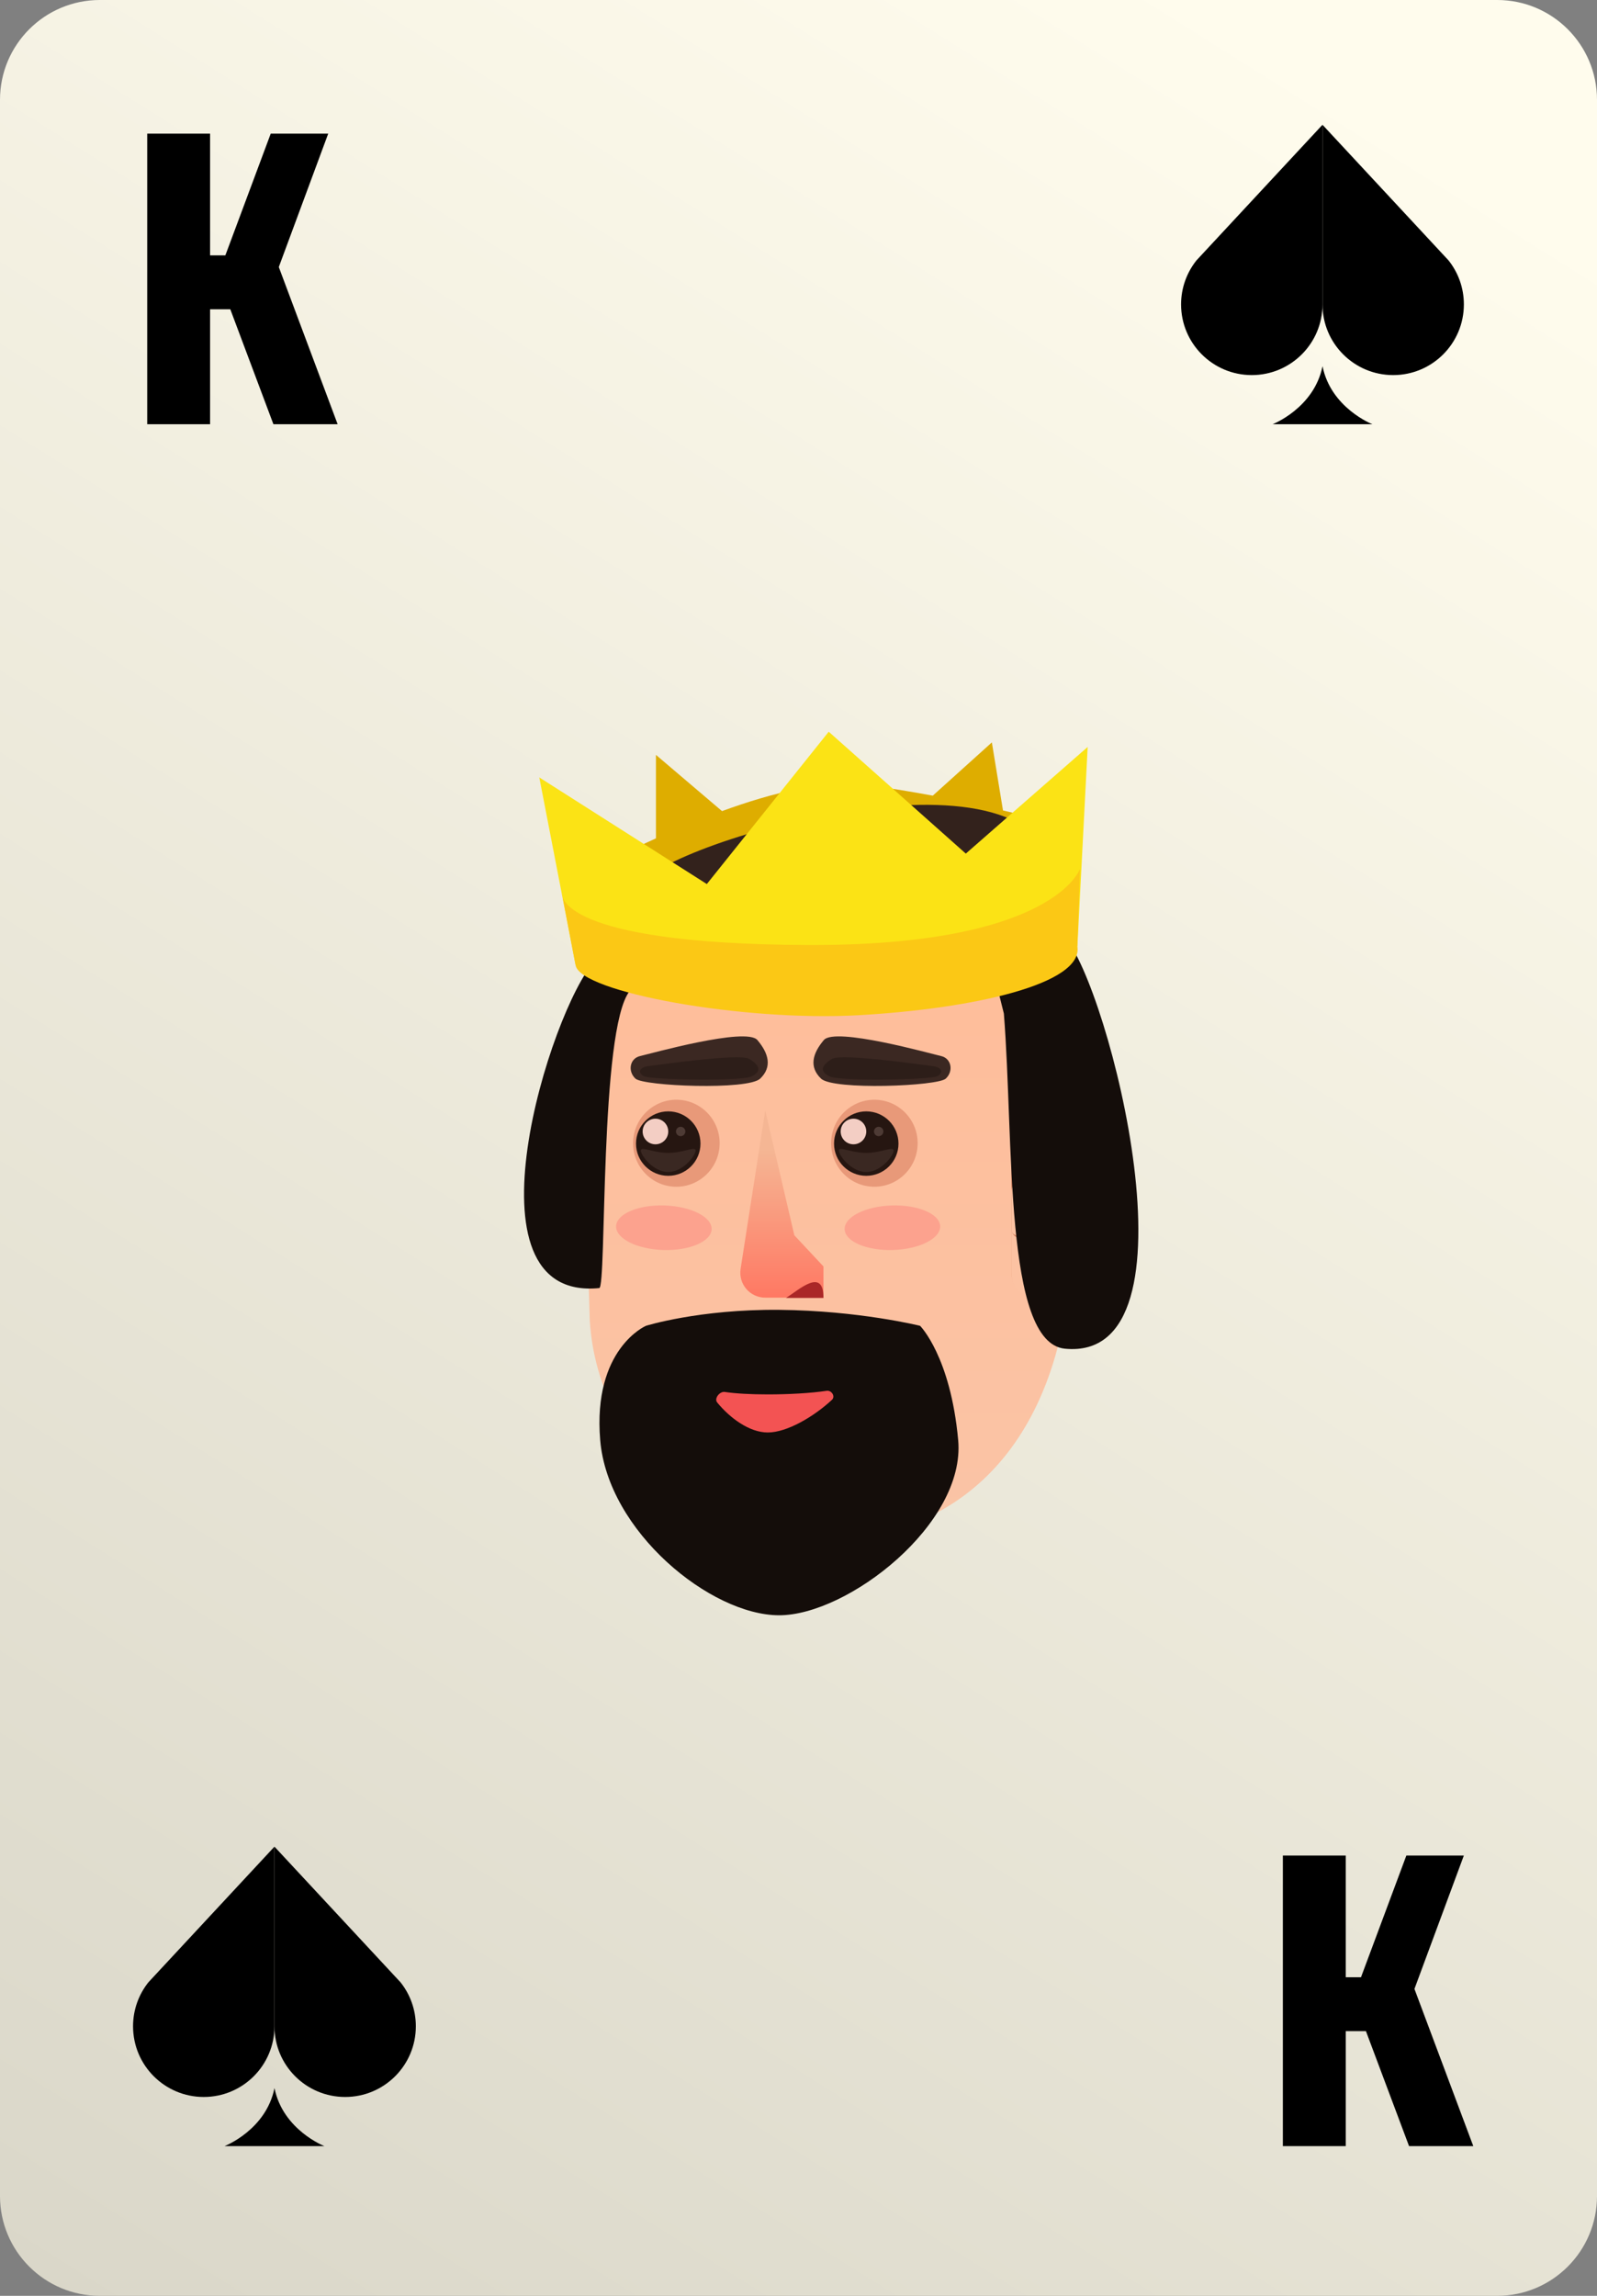 <svg width="64" height="92" viewBox="0 0 64 92" fill="none" xmlns="http://www.w3.org/2000/svg">
<rect x="0" y="0" width="64" height="92" fill="#808080" stroke="none"/>
<path d="M0 4C0 1.791 1.791 0 4 0H60C62.209 0 64 1.791 64 4V88C64 90.209 62.209 92 60 92H4C1.791 92 0 90.209 0 88V4Z" fill="url(#paint0_linear_2928_267076)"/>
<path d="M13.153 5.356L11.173 10.701L13.531 17H10.957L9.229 12.393H8.419V17H5.9V5.356H8.419V10.233H9.031L10.849 5.356H13.153Z" fill="black"/>
<path d="M58.664 74.356L56.684 79.701L59.042 86H56.468L54.74 81.393H53.931V86H51.411V74.356H53.931V79.233H54.542L56.36 74.356H58.664Z" fill="black"/>
<path d="M42.964 49.327C42.888 57.426 38.81 61.331 33.772 61.656C28.733 61.98 23.99 58.333 23.636 52.938C23.636 52.938 23.347 44.23 23.473 40.866C23.664 31.573 36.395 35.018 42.736 37.902C42.837 39.01 43.025 42.847 42.964 49.327Z" fill="url(#paint1_linear_2928_267076)"/>
<path d="M24.014 51.616C24.319 51.616 24.014 41.239 25.235 39.713L27.371 38.524C27.168 36.489 26.509 35.594 23.823 38.524C22.073 40.434 18.362 52.181 24.014 51.616Z" fill="#140D0A"/>
<path opacity="0.5" d="M40.533 45.283V46.729V51.019C40.533 52.457 43.411 52.132 43.942 51.019C45.33 48.114 44.026 43.362 42.454 43.362C40.882 43.362 40.533 44.385 40.533 45.283Z" fill="#D07F5E"/>
<path d="M40.533 45.283V46.729V51.019C40.533 52.457 42.915 52.132 43.355 51.019C44.503 48.114 43.424 43.362 42.123 43.362C40.822 43.362 40.533 44.385 40.533 45.283Z" fill="#FCC2A2"/>
<path d="M40.533 46.559V47.232V49.229C40.533 49.899 41.873 49.748 42.12 49.229C42.766 47.877 42.159 45.665 41.427 45.665C40.696 45.665 40.533 46.141 40.533 46.559Z" fill="#D07F5E"/>
<path d="M40.533 47.812V48.178V49.263C40.533 49.627 41.1 49.545 41.205 49.263C41.478 48.528 41.221 47.326 40.912 47.326C40.602 47.326 40.533 47.584 40.533 47.812Z" fill="#FCC2A2"/>
<path d="M36.772 45.912C36.717 46.873 35.897 47.608 34.941 47.553C33.985 47.498 33.255 46.674 33.31 45.713C33.365 44.752 34.185 44.017 35.141 44.072C36.097 44.127 36.828 44.951 36.772 45.912Z" fill="#E89979"/>
<path d="M36.007 45.827C36.007 46.54 35.429 47.118 34.715 47.118C34.002 47.118 33.424 46.54 33.424 45.827C33.424 45.113 34.002 44.535 34.715 44.535C35.429 44.535 36.007 45.113 36.007 45.827Z" fill="#261611"/>
<path opacity="0.1" d="M35.812 46.106C35.812 46.296 35.321 46.965 34.715 46.965C34.108 46.965 33.617 46.296 33.617 46.106C33.617 45.917 34.108 46.199 34.715 46.199C35.321 46.199 35.812 45.917 35.812 46.106Z" fill="#F3CEC4"/>
<path d="M34.716 45.342C34.716 45.625 34.486 45.855 34.203 45.855C33.919 45.855 33.69 45.625 33.69 45.342C33.69 45.058 33.919 44.829 34.203 44.829C34.486 44.829 34.716 45.058 34.716 45.342Z" fill="#F3CEC4"/>
<path opacity="0.2" d="M35.401 45.341C35.401 45.445 35.317 45.529 35.213 45.529C35.109 45.529 35.025 45.445 35.025 45.341C35.025 45.237 35.109 45.153 35.213 45.153C35.317 45.153 35.401 45.237 35.401 45.341Z" fill="#F3CEC4"/>
<path d="M32.903 43.223C32.412 42.752 32.566 42.207 33.016 41.677C33.465 41.147 37.298 42.224 37.713 42.318C38.128 42.412 38.223 42.922 37.902 43.223C37.581 43.525 33.393 43.695 32.903 43.223Z" fill="#3B2822"/>
<path opacity="0.5" d="M33.238 43.131C32.815 42.919 32.948 42.673 33.336 42.435C33.723 42.196 37.031 42.681 37.389 42.723C37.747 42.766 37.829 42.995 37.552 43.131C37.275 43.266 33.661 43.343 33.238 43.131Z" fill="#201510"/>
<path d="M30.465 43.223C30.955 42.752 30.801 42.207 30.352 41.677C29.902 41.147 26.069 42.224 25.654 42.318C25.239 42.412 25.145 42.922 25.465 43.223C25.786 43.525 29.974 43.695 30.465 43.223Z" fill="#3B2822"/>
<path opacity="0.5" d="M30.129 43.131C30.552 42.919 30.419 42.673 30.032 42.435C29.644 42.196 26.336 42.681 25.978 42.723C25.62 42.766 25.538 42.995 25.815 43.131C26.092 43.266 29.706 43.343 30.129 43.131Z" fill="#201510"/>
<path d="M28.837 45.912C28.781 46.873 27.961 47.608 27.005 47.553C26.049 47.498 25.319 46.674 25.374 45.713C25.43 44.752 26.25 44.017 27.206 44.072C28.162 44.127 28.892 44.951 28.837 45.912Z" fill="#E89979"/>
<path d="M28.072 45.827C28.072 46.54 27.493 47.118 26.78 47.118C26.067 47.118 25.488 46.54 25.488 45.827C25.488 45.113 26.067 44.535 26.78 44.535C27.493 44.535 28.072 45.113 28.072 45.827Z" fill="#261611"/>
<path opacity="0.1" d="M27.876 46.106C27.876 46.296 27.385 46.965 26.779 46.965C26.173 46.965 25.682 46.296 25.682 46.106C25.682 45.917 26.173 46.199 26.779 46.199C27.385 46.199 27.876 45.917 27.876 46.106Z" fill="#F3CEC4"/>
<path d="M26.78 45.342C26.78 45.625 26.55 45.855 26.267 45.855C25.984 45.855 25.754 45.625 25.754 45.342C25.754 45.058 25.984 44.829 26.267 44.829C26.55 44.829 26.78 45.058 26.78 45.342Z" fill="#F3CEC4"/>
<path opacity="0.2" d="M27.465 45.341C27.465 45.445 27.381 45.529 27.278 45.529C27.174 45.529 27.09 45.445 27.09 45.341C27.09 45.237 27.174 45.153 27.278 45.153C27.381 45.153 27.465 45.237 27.465 45.341Z" fill="#F3CEC4"/>
<path d="M29.68 50.846L30.667 44.5L31.833 49.5L33 50.75V52H30.668C30.054 52 29.585 51.453 29.68 50.846Z" fill="url(#paint2_linear_2928_267076)"/>
<path d="M24.053 57.708C23.748 54.045 25.885 53.129 25.885 53.129C25.885 53.129 28.021 52.46 31.226 52.489C34.431 52.519 36.873 53.129 36.873 53.129C36.873 53.129 38.093 54.35 38.399 57.708C38.704 61.065 33.973 64.728 31.226 64.728C28.479 64.728 24.358 61.37 24.053 57.708Z" fill="#140D0A"/>
<path d="M30.768 55.877C31.605 55.877 32.49 55.829 33.127 55.733C33.327 55.703 33.487 55.958 33.339 56.096C32.62 56.765 31.541 57.403 30.768 57.403C30.035 57.403 29.255 56.829 28.74 56.199C28.611 56.04 28.842 55.749 29.045 55.779C29.485 55.844 30.078 55.877 30.768 55.877Z" fill="#F35353"/>
<path d="M42.672 54.045C40.23 53.801 40.637 45.702 40.23 40.615L39.315 36.953C39.518 34.918 39.986 34.633 42.672 37.563C44.422 39.473 48.324 54.61 42.672 54.045Z" fill="#140D0A"/>
<path d="M34.736 31.459C35.634 31.578 36.526 31.725 37.381 31.884L39.749 29.75L40.195 32.476C41.565 32.797 42.665 33.1 43.281 33.29L42.365 36.342C37.481 36.953 27.653 38.173 27.409 38.173C27.165 38.173 24.459 37.767 23.136 37.563L22.525 35.426C23.456 34.961 24.789 34.272 26.287 33.595L26.287 30.25L28.935 32.503C30.988 31.752 33.088 31.239 34.736 31.459Z" fill="#DEAD00"/>
<path d="M42.222 35.908C41.875 38.782 33.799 38.012 28.698 38.311L24.999 39.261C22.974 38.948 22.709 38.386 25.751 35.321C27.733 33.323 43.025 29.258 42.222 35.908Z" fill="#33221C"/>
<path d="M34.571 39.005C39.213 38.743 42.242 38.174 43.176 37.922L43.589 29.932L38.705 34.206L33.211 29.322L28.326 35.426L21.612 31.153L23.069 38.684C24.969 38.901 29.928 39.268 34.571 39.005Z" fill="#FBE315"/>
<path d="M34.41 40.682C39.052 40.419 43.427 39.422 43.175 37.922L43.281 34.816C43.281 34.816 42.25 37.922 32.293 37.869C22.336 37.815 22.526 35.837 22.526 35.837L23.068 38.685C23.266 39.761 29.767 40.944 34.41 40.682Z" fill="#FBC815"/>
<path d="M37.677 49.138C37.693 49.63 36.848 50.057 35.791 50.09C34.734 50.123 33.864 49.751 33.849 49.258C33.833 48.766 34.677 48.34 35.735 48.306C36.792 48.273 37.661 48.645 37.677 49.138Z" fill="#FCA28E"/>
<path d="M24.69 49.138C24.675 49.63 25.519 50.057 26.576 50.09C27.634 50.123 28.503 49.751 28.519 49.258C28.534 48.766 27.69 48.34 26.633 48.306C25.575 48.273 24.706 48.645 24.69 49.138Z" fill="#FCA28E"/>
<path d="M31.501 52.01C32.008 51.699 33.001 50.76 33.001 52.01L31.501 52.01Z" fill="#AA2727"/>
<g clip-path="url(#clip0_2928_267076)">
<path d="M52.999 12.198C52.999 13.763 51.73 15.031 50.165 15.031C48.601 15.031 47.332 13.763 47.332 12.198C47.332 11.533 47.562 10.921 47.946 10.437L52.999 5V8.599V12.198Z" fill="black"/>
<path d="M52.999 12.198C52.999 13.763 54.267 15.031 55.832 15.031C57.397 15.031 58.665 13.763 58.665 12.198C58.665 11.533 58.436 10.921 58.052 10.437L52.999 5V8.599V12.198Z" fill="black"/>
<path d="M53 14.675C52.661 16.355 51 17 51 17H52.615H53.385H55C55 17 53.339 16.355 53 14.675Z" fill="black"/>
</g>
<g clip-path="url(#clip1_2928_267076)">
<path d="M10.999 81.198C10.999 82.763 9.73 84.031 8.165 84.031C6.601 84.031 5.332 82.763 5.332 81.198C5.332 80.532 5.562 79.921 5.946 79.437L10.999 74V77.599V81.198Z" fill="black"/>
<path d="M10.999 81.198C10.999 82.763 12.267 84.031 13.832 84.031C15.397 84.031 16.665 82.763 16.665 81.198C16.665 80.532 16.436 79.921 16.052 79.437L10.999 74V77.599V81.198Z" fill="black"/>
<path d="M11 83.675C10.661 85.356 9 86 9 86H10.615H11.385H13C13 86 11.339 85.356 11 83.675Z" fill="black"/>
</g>
<defs>
<linearGradient id="paint0_linear_2928_267076" x1="2.065" y1="92" x2="56.642" y2="5.152" gradientUnits="userSpaceOnUse">
<stop stop-color="#DAD7C9"/>
<stop offset="1" stop-color="#FFFCED"/>
</linearGradient>
<linearGradient id="paint1_linear_2928_267076" x1="33.209" y1="34.816" x2="33.209" y2="61.676" gradientUnits="userSpaceOnUse">
<stop stop-color="#FFBC98"/>
<stop offset="1" stop-color="#FAC4A6"/>
</linearGradient>
<linearGradient id="paint2_linear_2928_267076" x1="31.108" y1="46.071" x2="31.108" y2="52.105" gradientUnits="userSpaceOnUse">
<stop stop-color="#F5B694"/>
<stop offset="1" stop-color="#FF7762"/>
</linearGradient>
<clipPath id="clip0_2928_267076">
<rect width="12" height="12" fill="white" transform="translate(47 5)"/>
</clipPath>
<clipPath id="clip1_2928_267076">
<rect width="12" height="12" fill="white" transform="translate(5 74)"/>
</clipPath>
</defs>
</svg>
